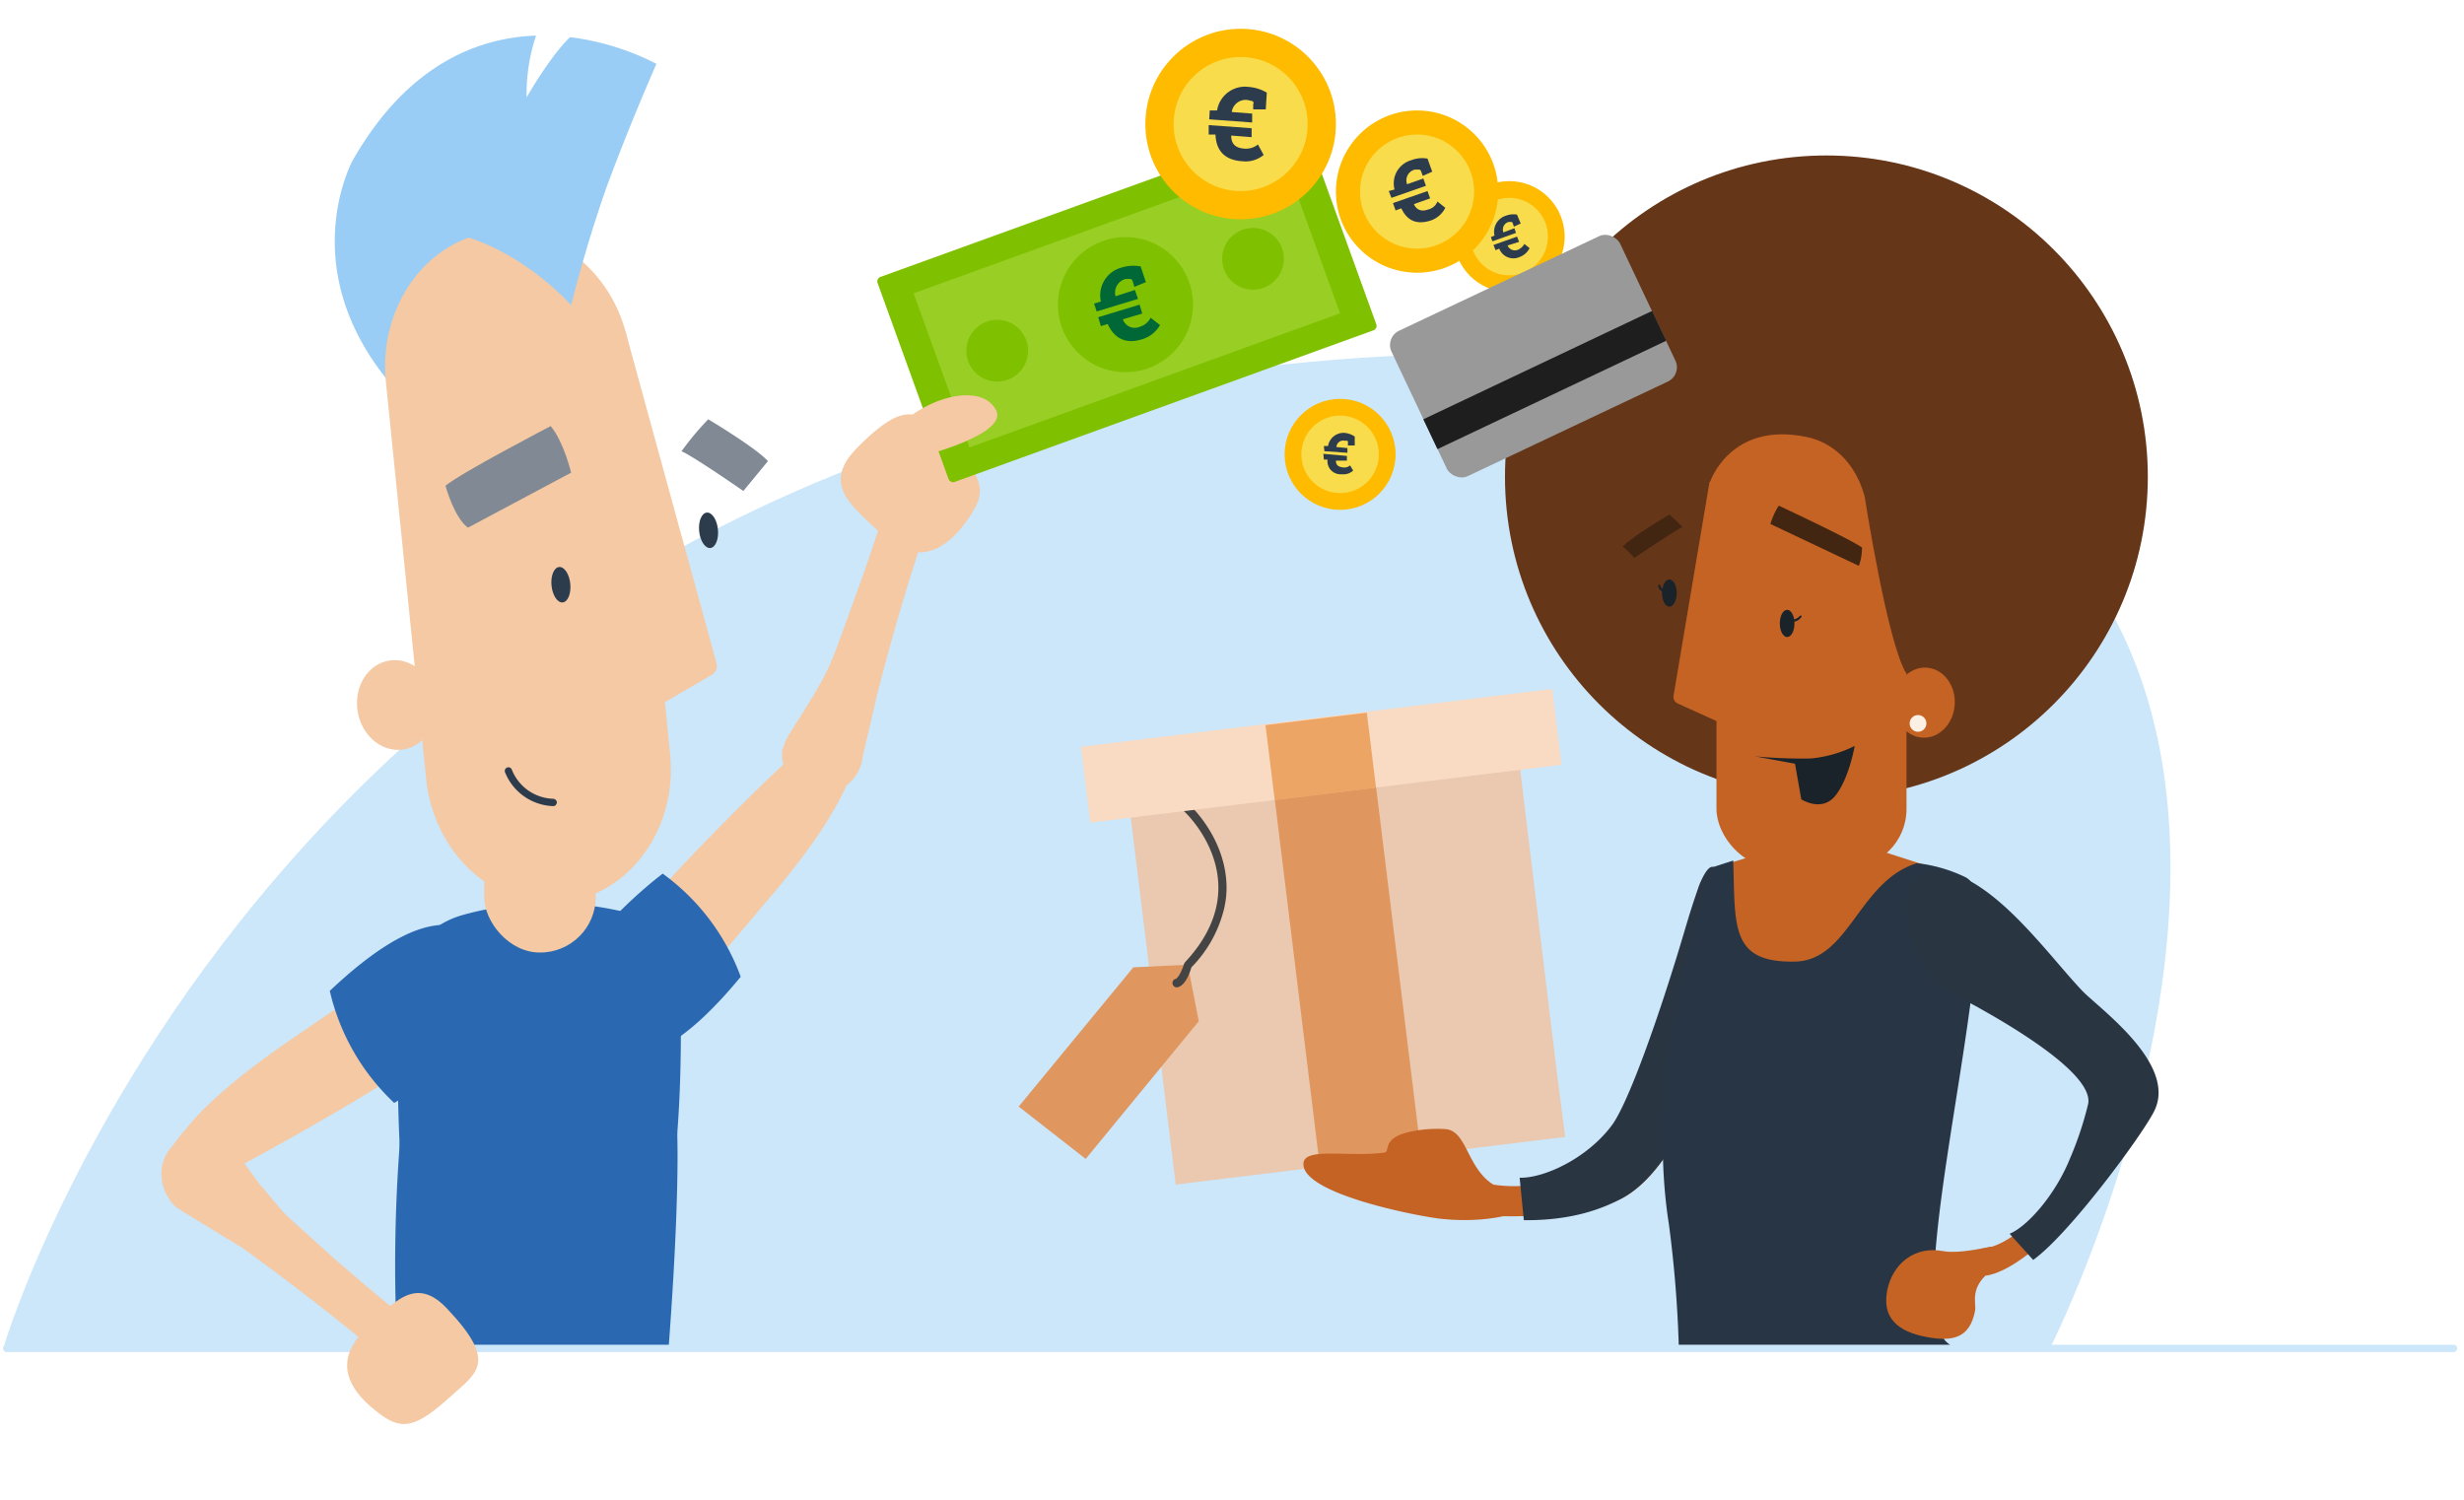 <svg id="Layer_1" data-name="Layer 1" xmlns="http://www.w3.org/2000/svg" viewBox="0 0 470.7 286.5"><defs><style>.cls-1{fill:#fff;}.cls-2{fill:#cce6fa;}.cls-3{fill:#eac9b0;}.cls-4{fill:#e0965f;}.cls-5{fill:#444;}.cls-6{fill:#f8dbc2;}.cls-7{fill:#eda566;}.cls-8{fill:#c56324;}.cls-9{fill:#2a3542;}.cls-10{fill:#283544;}.cls-11{fill:#663618;}.cls-12{fill:#1a222a;}.cls-13{fill:#432611;}.cls-14{fill:#fcf0e5;}.cls-15{fill:#f4c9a3;}.cls-16{fill:#2a69b1;}.cls-17{fill:#99cdf5;}.cls-18{fill:#2d3c4d;}.cls-19{fill:#818a94;}.cls-20{fill:#fb0;}.cls-21{fill:#f9dc4b;}.cls-22{fill:#999;}.cls-23{fill:#1e1e1e;}.cls-24{fill:#7fc100;}.cls-25{fill:#99ce24;}.cls-26{fill:#006837;}</style></defs><rect class="cls-1" width="470.7" height="286.53"/><path class="cls-2" d="M.6,257.6S56.4,67.5,286.3,67.5c201.7,0,105.3,190.1,105.3,190.1Z"/><polyline class="cls-3" points="297.6 206.4 299 217.2 224.6 226.3 215.5 152 289.9 142.9 296.4 196.6"/><polygon class="cls-4" points="207.4 221.4 229 195.1 226.9 184.3 216.5 184.8 194.6 211.4 207.4 221.4"/><path class="cls-5" d="M233.6,174.5a17.3,17.3,0,0,0,.7-5.5c-.3-8.9-6.7-14.9-7-15.2a.8.8,0,0,0-1.1,0,.9.9,0,0,0,0,1.2c.6.5,14.3,13.7.2,28.8l-.2.3c-.4,1.4-1.2,2.8-1.6,2.9a.8.8,0,0,0,.4,1.6c1.5-.4,2.3-2.8,2.6-3.8A24,24,0,0,0,233.6,174.5Z"/><rect class="cls-6" x="206.9" y="137.3" width="90.7" height="14.6" transform="translate(-15.6 31.6) rotate(-7)"/><rect class="cls-4" x="247.6" y="151.6" width="19.5" height="70.54" transform="translate(-20.7 32.5) rotate(-7)"/><rect class="cls-7" x="242.5" y="137.5" width="19.5" height="14.47" transform="translate(-15.7 31.6) rotate(-7)"/><path class="cls-8" d="M309.9,228.9c-5.2,2.7-19.4,4.5-30.5,2.8l1.2-6.2c2.9.2,13.3,4.4,24.6-5,6.8-5.6,18.8-47.1,18.6-48.1,7.7-5.1,5.3,9.8,9.7,2.2l.2.3a46.5,46.5,0,0,1,4.9,14.1,28.4,28.4,0,0,1-.9,13.6c-1.4,4.3-3.1-8.8-7-4.8S321,222.9,309.9,228.9Z"/><path class="cls-8" d="M249,222.3c-.3,5.6,20.5,9.8,25.9,10.5,14.8,1.7,23.9-4.8,15.9-5-11-.2-9.4-11.9-14.8-12.1a24.7,24.7,0,0,0-6.1.4c-6.3,1.2-4.1,3.9-5.5,4.1C257.4,221.1,249.1,219.1,249,222.3Z"/><path class="cls-9" d="M290.3,225c4.6.1,12.8-3.6,17.6-10,2.9-3.9,7.8-17.6,11.4-29,2.8-8.8,2.9-10,5.3-16.9,5.2-12.5,4.5,13.1,8.9,5.5l.2.3a46.5,46.5,0,0,1,4.9,14.1,28.4,28.4,0,0,1-.9,13.6c-1.4,4.3-3.1-8.8-7-4.8s-9.7,25.1-20.8,31.1c-3.9,2.1-9.8,4.3-18.8,4.2Z"/><path class="cls-8" d="M329.7,165.1l-3.2,7.4s-1.1,30.1,10.6,27.3,24.5-24.5,24.5-24.5l9-9.1-21.7-7Z"/><path class="cls-10" d="M320.7,257.2a227.3,227.3,0,0,0-1.9-23.4c-5.1-32.3,8.3-68.1,8.3-68.1l4-1.3c.4,12.6-.6,19.6,11.9,19.3,10.3-.3,12.1-15.4,23.2-18.8a28.7,28.7,0,0,1,9.1,2.6c2.9,1.3,2.8,6.5,2.4,12.3-2,26.6-13.3,70.6-5.6,76.8l.7.6"/><path class="cls-8" d="M360.5,246.6c-1,5.3,2.2,7.8,7.4,8.8s8.4.2,9.4-5c.3-1.4-1.3-4.7,3.5-7.9,1.3-.9.8-4.6-.7-4.3-3.7.8-7,1.2-9,.8C365.8,238,361.5,241.4,360.5,246.6Z"/><path class="cls-8" d="M410.6,212.6c-1.8,4-20.4,29.4-31.2,31.1l-.7-5.2c6.3-.3,15.5-10.8,18.2-17.6a71.8,71.8,0,0,0,3.5-10.2c1.3-7.1-25.3-20.5-26-20.9,1.6-6.8-16.2-22.1-2.2-19.5,9,1.6,18.5,13.1,24.8,19.8C399.8,193.1,414.8,203.6,410.6,212.6Z"/><path class="cls-9" d="M411.6,212.1c-1.9,4.1-16.1,23.5-23.2,28.6l-4.5-5c3.4-1.4,8.7-7.4,11.5-14.3a64.7,64.7,0,0,0,3.5-10.5c1.4-7.2-24.4-20.2-25-20.6-9.7-3.5-15.6-27.7-1.6-23.7,9.8,2.8,18.9,15.7,25.3,22.5C400.5,192.3,415.9,203,411.6,212.1Z"/><circle class="cls-11" cx="348.9" cy="91.1" r="61.4"/><rect class="cls-8" x="327.9" y="66" width="36.3" height="99.76" rx="11.2"/><ellipse class="cls-8" cx="367.4" cy="134.2" rx="6.7" ry="5.8" transform="translate(212.5 493.3) rotate(-86.7)"/><path class="cls-8" d="M328.2,82.4l-8.5,50.5a1.4,1.4,0,0,0,.8,1.5l8.4,3.8Z"/><path class="cls-12" d="M345.8,151.3c-.2,0-.4-.1-.4-.3a.3.3,0,0,1,.3-.5,6.8,6.8,0,0,0,5.8-5c.1-.2.3-.4.5-.3s.4.3.3.5a7.6,7.6,0,0,1-6.4,5.6Z"/><ellipse class="cls-12" cx="341.4" cy="119.1" rx="1.4" ry="2.6"/><ellipse class="cls-12" cx="318.9" cy="113.3" rx="1.4" ry="2.6"/><path class="cls-12" d="M342.2,118.8a.2.2,0,0,1-.2-.2l.2-.2a2.2,2.2,0,0,0,1.6-.7c0-.1.2-.1.3-.1a.2.2,0,0,1,0,.3A2.1,2.1,0,0,1,342.2,118.8Z"/><path class="cls-12" d="M318,113a1.1,1.1,0,0,1-1.2-1,.2.2,0,0,1,.1-.3c.2,0,.3.1.3.2a.8.8,0,0,0,.9.7l.2.2c0,.1,0,.2-.2.2Z"/><path class="cls-13" d="M355.1,108.1l-16.9-8a14,14,0,0,1,1.6-3.5s13.5,6.3,15.9,8A10,10,0,0,1,355.1,108.1Z"/><path class="cls-13" d="M321.4,100.7a32.4,32.4,0,0,0-2.5-2.4s-7.1,4.2-8.9,6.1a22.4,22.4,0,0,1,2.2,2.2S319.4,101.7,321.4,100.7Z"/><path class="cls-11" d="M326.7,92s3.9-11.6,18.5-8.5c3,.6,8.7,3.1,11,11.3,0,0,4.4,28.4,8,33.9,0,0,15.7-42.3,5.7-58.1,0,0-22.5-31.4-44.2-4.6C325.7,66,313.4,98.2,326.7,92Z"/><circle class="cls-14" cx="366.4" cy="138.2" r="1.6"/><path class="cls-12" d="M354.3,142.5a23.4,23.4,0,0,1-8.4,2.4,95.6,95.6,0,0,1-10.6-.4l7.6,1.4,1.2,6.8s4,2.6,6.6-.8S354.3,142.5,354.3,142.5Z"/><path id="Group_1" data-name="Group 1" class="cls-15" d="M163.9,139.4a8.1,8.1,0,0,1-.3,6.3l-1.5,3.4h0c-2.3,5.6-7.1,13.2-16.1,23.6,0,0-20.1,24.1-23,25.3a8.5,8.5,0,0,1-3.5.5,8.4,8.4,0,0,1-7.1-4.5,5.9,5.9,0,0,1-.4-.8,8.4,8.4,0,0,1,3.4-10.2c4.3-6.2,13.2-16.5,30.8-33.7h0l3.7-3.5"/><path id="Group_1-2" data-name="Group 1" class="cls-15" d="M149.7,142.6h0c.4-1.7,2.7-4.7,5.4-9.3.1,0,.1,0,.1-.1,1-1.7,2.1-3.6,3.1-5.7s2.9-7.5,4.5-11.9l1.2-3.3c1.4-3.9,3.5-10.1,3.8-11.1a32.6,32.6,0,0,0,.3-3.8,3.4,3.4,0,0,1-.1-1,5.3,5.3,0,0,1,5.5-5h2.4l.2.2h.2l.3.2h.1l.3.3h0l.3.3h0a4.7,4.7,0,0,1,1.3,3.5h0c0,.1,0,.2-.1.2h0a4.2,4.2,0,0,1-.9,2.7c-1.9,5.8-5.3,15.5-10,33.7h0l-2.9,12.5a3.6,3.6,0,0,1-.2,1.1h0a8.9,8.9,0,0,1-.8,1.7,7.7,7.7,0,0,1-4.6,3.5h0l-2.4.3a7.8,7.8,0,0,1-6.2-3.7,7.4,7.4,0,0,1-1.1-4.4A5.8,5.8,0,0,1,149.7,142.6Z"/><path id="Group_1-3" data-name="Group 1" class="cls-16" d="M126.6,166.9s-23,17.2-17.1,28.2c4.5,6.2,12.8,14.8,32-8.5A42.3,42.3,0,0,0,126.6,166.9Z"/><path class="cls-15" d="M181.6,84.8c7.3,7.3,6.7,10,2.4,15.6s-9.7,7.2-15.4,1.8-11.7-9.5-5.1-16.4C174,75,176.1,79.4,181.6,84.8Z"/><path class="cls-16" d="M88.4,174.8a61.8,61.8,0,0,1,32-.3,12.9,12.9,0,0,1,9.5,12.2c.5,15.3.3,45.9-6.7,56.2S89,257.5,81.2,246c-5.3-8-5.5-38.5-5.1-55.3A16.8,16.8,0,0,1,88.4,174.8Z"/><path class="cls-16" d="M127.7,257.8c1.5-19.7,2-35.4,1.6-43.1-.5-9.6-39.8-35.9-52.9,3.4a306,306,0,0,0-.5,39.5"/><path id="Group_1-4" data-name="Group 1" class="cls-15" d="M89.3,179.8a8.8,8.8,0,0,1,5.7,6.3c0,.3.1.6.1.9a8.5,8.5,0,0,1-5.9,9c-5.8,4.7-17.1,12.3-38.7,24.2h0l-4.4,2.4c0,.3.1.6.1.9a7.7,7.7,0,0,1-5.8,8.3h-.1l-1,.2a7.6,7.6,0,0,1-3.7-.6h-.2a7.5,7.5,0,0,1-4.5-6.3,7.5,7.5,0,0,1,1.9-6l2.3-3h.1c3.6-4.7,10.3-10.7,21.7-18.4,0,0,25.8-17.9,28.9-18.2A8.1,8.1,0,0,1,89.3,179.8Z"/><path id="Group_1-5" data-name="Group 1" class="cls-15" d="M43.5,218.6h0c1.5.9,3.4,4.2,6.7,8.4h.1c1.2,1.5,2.6,3.2,4.2,5l9.4,8.5,2.7,2.3c3.1,2.7,8.1,6.9,9,7.5s2,.9,3.5,1.7l.9.3a5.2,5.2,0,0,1,2.6,6.9,3,3,0,0,1-.4.8h-.1l-.2.3v.2c-.1,0-.1.1-.2.2l-.2.2h-.1c-.1.1-.2.1-.2.2h-.2l-.2.2c-.1,0-.1,0-.1.1l-.4.2h0l-.4.2h-.1a5.3,5.3,0,0,1-3.7-.1h-.1c0-.1-.1-.1-.1-.2h-.1a5.1,5.1,0,0,1-2.2-1.9c-4.7-3.8-12.5-10.5-27.7-21.5h-.1L35,231.5l-.9-.6H34a5.3,5.3,0,0,1-1.3-1.3,7.9,7.9,0,0,1-1.6-5.5h0a9.8,9.8,0,0,1,.6-2.3,7.7,7.7,0,0,1,5.7-4.4,7,7,0,0,1,4.5.5Z"/><path id="Group_1-6" data-name="Group 1" class="cls-16" d="M75.3,210.7s25-14.2,20.4-25.9c-3.6-6.7-10.8-16.2-32.7,4.5A42.5,42.5,0,0,0,75.3,210.7Z"/><rect class="cls-15" x="92.5" y="136.8" width="21.3" height="45.17" rx="10.6"/><path class="cls-17" d="M108.9,7.1c-3.8,3.6-8.3,11.5-8.3,11.5a35.2,35.2,0,0,1,1.8-11.8c-11.2.4-24.6,5.6-35,23.8,0,0-15.7,28.3,19.9,54.4,0,0-4.6-6.7,10.8-4.1,0,0,10.6-20,11-22.6,2.8-15.7,16.3-46.1,16.3-46.1A49.3,49.3,0,0,0,108.9,7.1Z"/><path class="cls-15" d="M128,144c1.5,14.3-7.8,27.1-20.7,28.4S82.8,163,81.4,148.7L73.7,72.8c-1.4-14.3,7.9-27.2,20.7-28.5s24.5,9.4,26,23.8Z"/><ellipse class="cls-15" cx="75.8" cy="134.6" rx="7.5" ry="8.6" transform="translate(-20.2 13.6) rotate(-9)"/><path class="cls-15" d="M119.4,63l17.5,63.8a2,2,0,0,1-.9,2.1l-10.3,6Z"/><ellipse class="cls-18" cx="107.1" cy="111.8" rx="1.8" ry="3.4" transform="translate(-10.7 11.3) rotate(-5.8)"/><ellipse class="cls-18" cx="135.3" cy="101.4" rx="1.8" ry="3.4" transform="translate(-9.5 14.1) rotate(-5.8)"/><path class="cls-19" d="M89.4,100.8l19.7-10.5s-1.4-5.9-3.9-8.9c0,0-17.1,8.9-20.1,11.4C85.1,92.8,86.8,99,89.4,100.8Z"/><path class="cls-19" d="M130.2,86.2a54.2,54.2,0,0,1,5.1-6.1s9.2,5.5,11.4,8L142,93.8S132.8,87.4,130.2,86.2Z"/><path class="cls-18" d="M105.7,154h-.1a10.3,10.3,0,0,1-9.1-6.4.7.7,0,1,1,1.3-.5,8.8,8.8,0,0,0,7.9,5.5.8.8,0,0,1,.7.7C106.3,153.7,106.1,154,105.7,154Z"/><path class="cls-17" d="M109.1,58.3s-10-11.4-23.5-13.9c0,0-4.1-14.7,30-8C115.6,36.4,111.8,47.4,109.1,58.3Z"/><circle class="cls-20" cx="256" cy="86.8" r="10.6"/><circle class="cls-21" cx="256" cy="86.8" r="7.4"/><circle class="cls-20" cx="288.3" cy="45.2" r="10.6"/><circle class="cls-21" cx="288.3" cy="45.2" r="7.4"/><rect class="cls-22" x="268.8" y="52.7" width="48.3" height="30.72" rx="3" transform="translate(-1 131.7) rotate(-25.3)"/><polygon class="cls-23" points="271.9 80.1 315.6 59.4 318.3 65.1 274.6 85.8 271.9 80.1"/><rect class="cls-24" x="171.8" y="37" width="86.9" height="41.65" rx="0.9" transform="translate(-6.8 76.9) rotate(-19.9)"/><rect class="cls-25" x="177.6" y="42.1" width="75.3" height="31.32" transform="translate(-6.8 76.9) rotate(-19.9)"/><circle class="cls-24" cx="215" cy="58.2" r="12.9"/><circle class="cls-24" cx="190.5" cy="67" r="5.9"/><circle class="cls-24" cx="239.4" cy="49.3" r="5.9" transform="translate(-4.8 38.2) rotate(-9)"/><circle class="cls-20" cx="237" cy="23.7" r="18.2"/><circle class="cls-21" cx="237" cy="23.7" r="12.8"/><path class="cls-18" d="M231.1,21.1h1.4a5.4,5.4,0,0,1,6-4.5,8,8,0,0,1,3.5,1.1l-.2,3.2h-2.4V19.9a.4.4,0,0,0-.2-.6l-.9-.2a2.7,2.7,0,0,0-3,2.3l3.9.3v1.7l-8.2-.6Zm-.2,2.8,8.2.6v1.7l-3.9-.3c0,1.6.8,2.4,2.6,2.5a3.6,3.6,0,0,0,2.5-.8l1.1,2a5.4,5.4,0,0,1-4.1,1.2c-3.3-.2-5-2-5.1-5.1h-1.3Z"/><circle class="cls-20" cx="270.7" cy="36.6" r="15.5"/><circle class="cls-21" cx="270.7" cy="36.6" r="10.9"/><path class="cls-18" d="M265.3,36.5l1.1-.3a4.6,4.6,0,0,1,3.2-5.6,5.8,5.8,0,0,1,3.1-.3l.9,2.5-1.8.8-.3-.8c-.1-.3-.2-.4-.5-.4h-.7a2.1,2.1,0,0,0-1.5,2.8l3.1-1.1.5,1.4-6.6,2.3Zm.8,2.3,6.6-2.3.5,1.4L270.1,39c.5,1.1,1.4,1.5,2.8,1a2.5,2.5,0,0,0,1.7-1.5l1.5,1.2a4.9,4.9,0,0,1-2.7,2.4c-2.7.9-4.6.1-5.7-2.3l-1.1.4Z"/><path class="cls-26" d="M209,58l1.3-.4a5.5,5.5,0,0,1,4-6.5,7.6,7.6,0,0,1,3.6-.2l1,3-2.2.9-.3-1c-.1-.3-.2-.5-.5-.5H215a2.7,2.7,0,0,0-1.9,3.3l3.7-1.2.6,1.7-7.9,2.4Zm.8,2.6,7.9-2.4.5,1.7L214.5,61a2.4,2.4,0,0,0,3.3,1.4,3.3,3.3,0,0,0,2-1.7l1.8,1.4a5.8,5.8,0,0,1-3.4,2.7c-3.1,1-5.3-.1-6.6-2.9l-1.3.4Z"/><path class="cls-18" d="M252.9,85.2h.8a3,3,0,0,1,3.2-2.5,4.2,4.2,0,0,1,1.9.7v1.7h-1.3v-.6c0-.2,0-.3-.2-.3h-.4a1.3,1.3,0,0,0-1.6,1.2l2.1.2v.9l-4.4-.3Zm-.1,1.5,4.5.4V88h-2.1c0,.8.4,1.2,1.4,1.3a1.6,1.6,0,0,0,1.3-.4l.6,1a2.8,2.8,0,0,1-2.2.7,2.5,2.5,0,0,1-2.7-2.8h-.7Z"/><path class="cls-18" d="M284.8,45.3l.7-.3a3.2,3.2,0,0,1,2.2-3.8,4,4,0,0,1,2.1-.2l.7,1.7-1.3.6-.2-.6c-.1-.2-.1-.3-.3-.3h-.5a1.5,1.5,0,0,0-1,2l2.1-.8.3.9-4.5,1.6Zm.5,1.5,4.5-1.6.4,1-2.2.7a1.5,1.5,0,0,0,2,.8,2.5,2.5,0,0,0,1.2-1.1l1,.8a3.5,3.5,0,0,1-1.9,1.7,2.9,2.9,0,0,1-3.9-1.6l-.7.3Z"/><path class="cls-15" d="M177.3,86.8s15.2-4,13-8.4-9.8-3.5-16,.8S177.3,86.8,177.3,86.8Z"/><path class="cls-2" d="M1.3,258.3H468.7a.7.7,0,1,0,0-1.4H1.3a.7.7,0,0,0,0,1.4Z"/><path class="cls-15" d="M85.6,267.2c-7.2,6.5-9.7,5.9-14.8,1.5s-6.4-9.5-1-14.7,9.6-10.5,15.7-3.9C95.3,260.5,91,262.3,85.6,267.2Z"/></svg>
